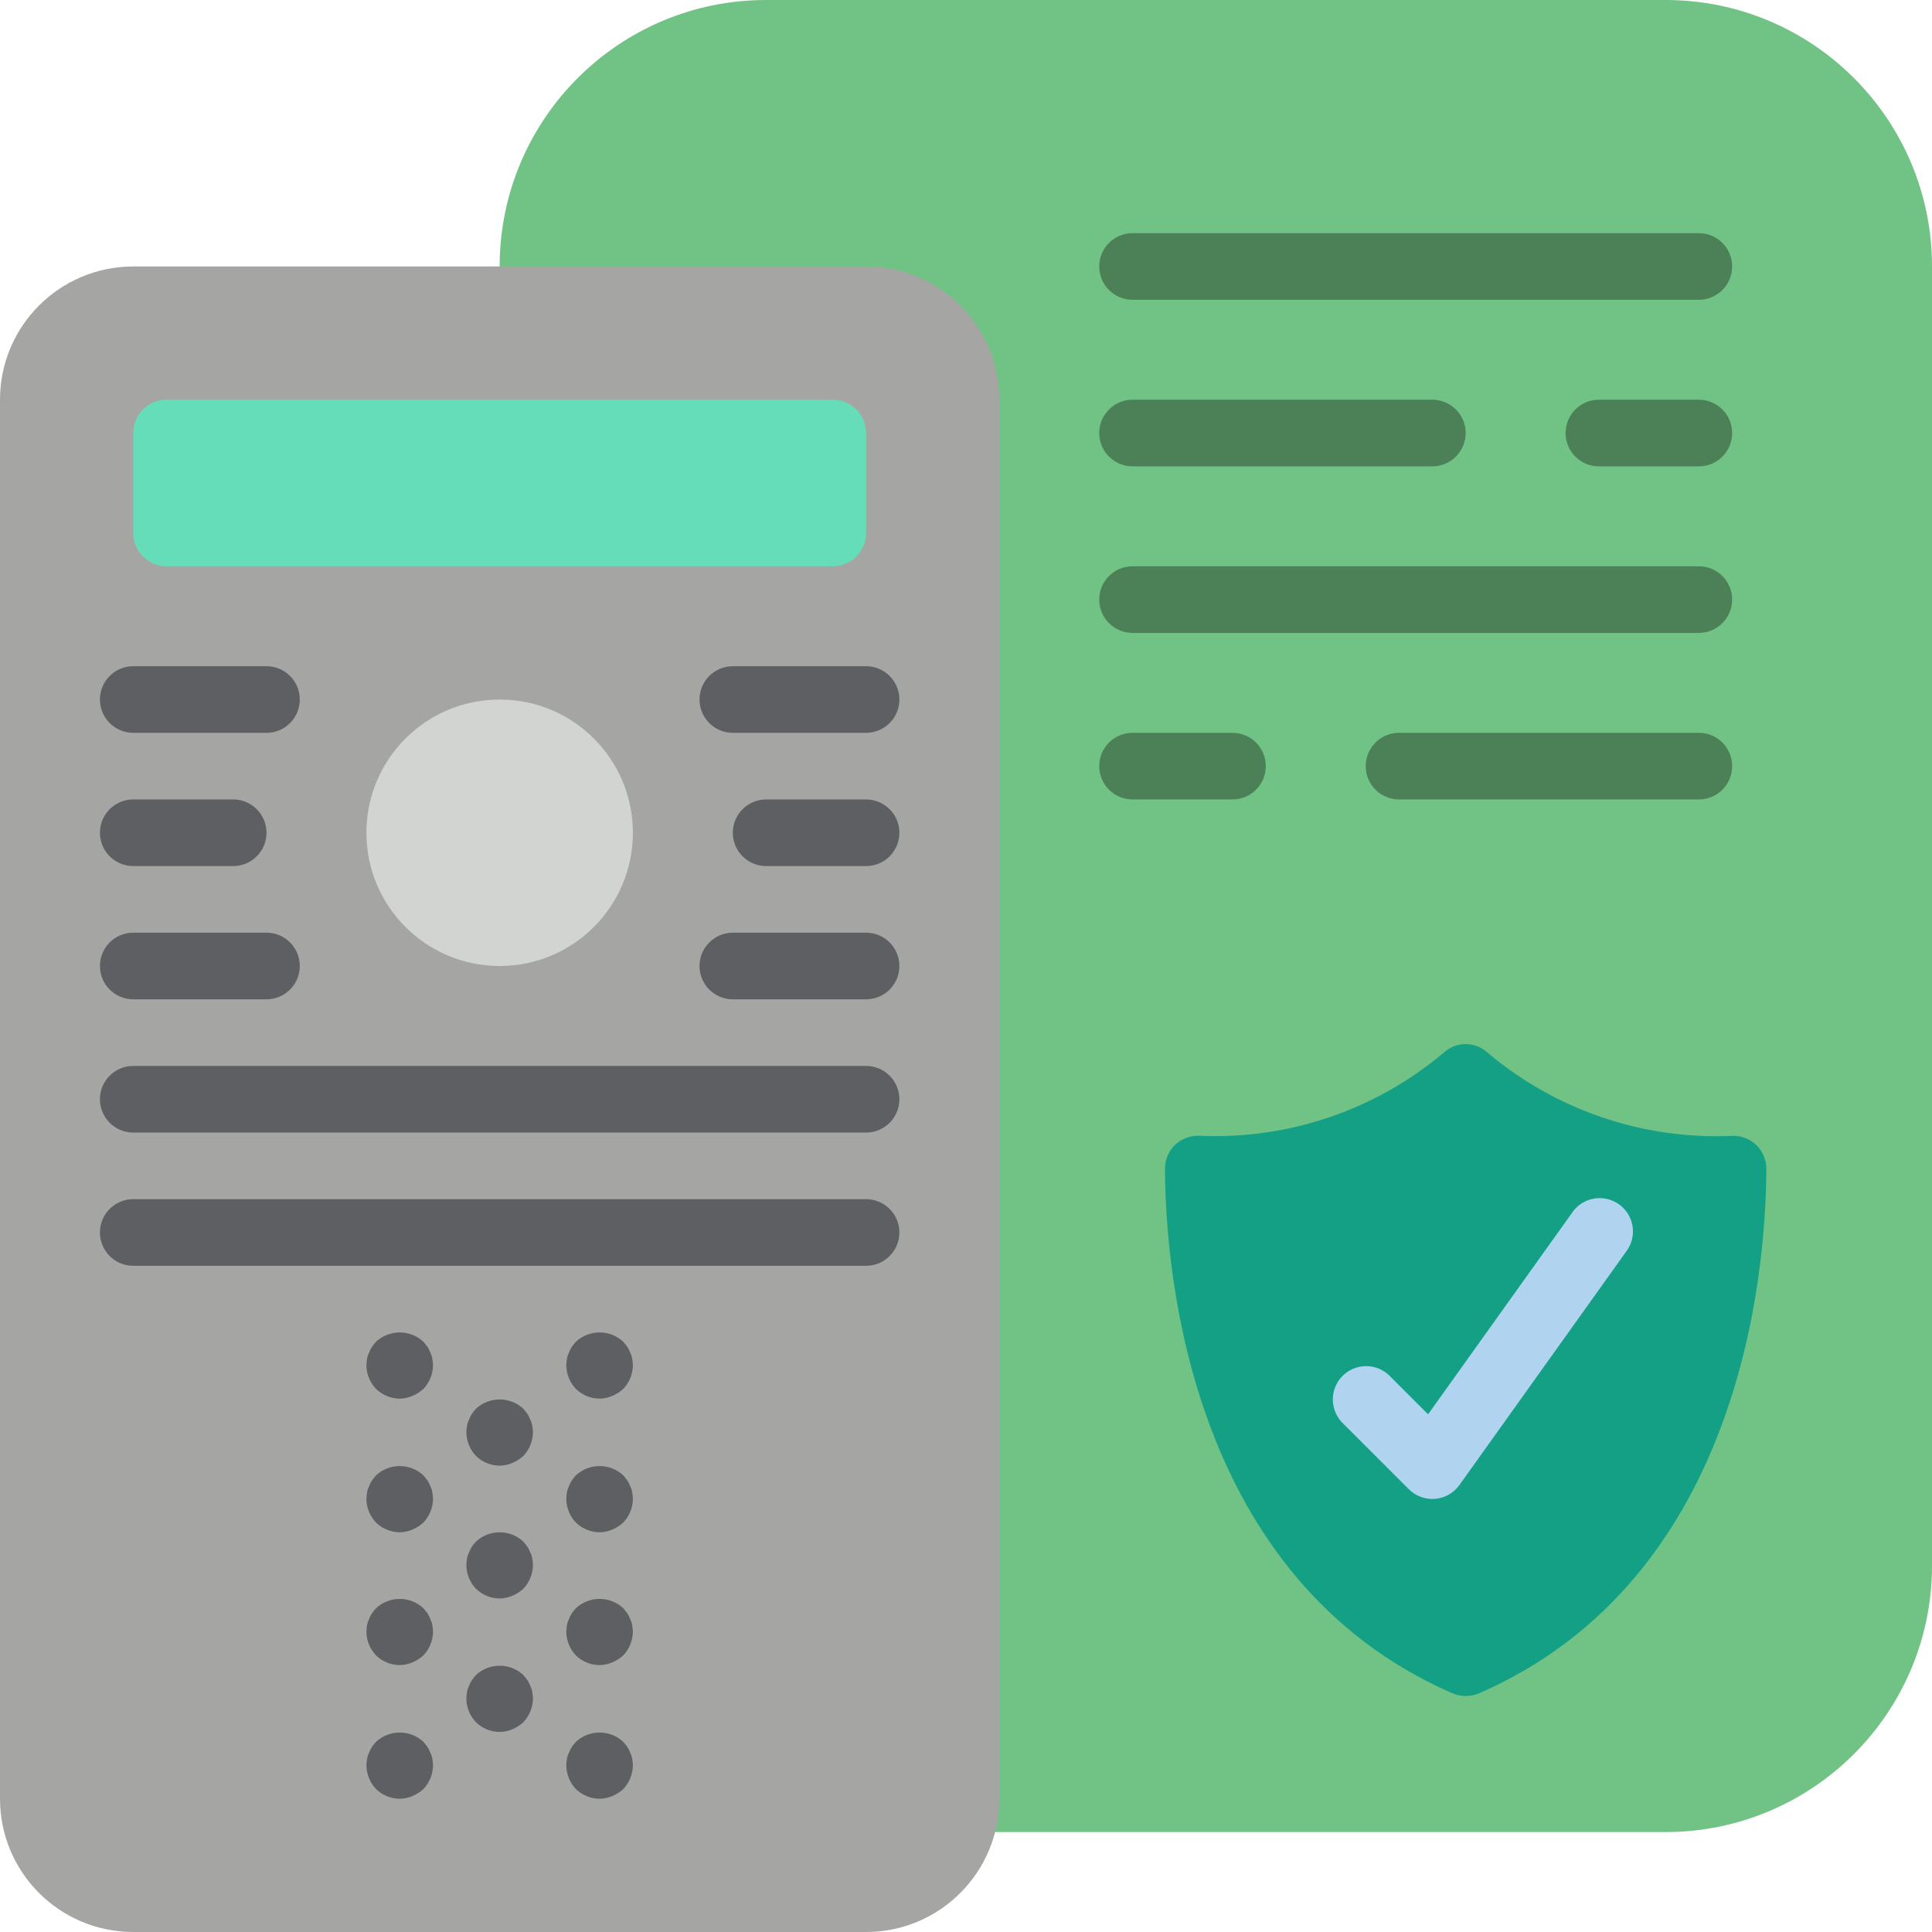<?xml version="1.0" encoding="iso-8859-1"?>
<!-- Generator: Adobe Illustrator 21.0.0, SVG Export Plug-In . SVG Version: 6.00 Build 0)  -->
<svg version="1.1" id="Capa_1" xmlns="http://www.w3.org/2000/svg" xmlns:xlink="http://www.w3.org/1999/xlink" x="0px" y="0px"
	 viewBox="0 0 512 512" style="enable-background:new 0 0 512 512;" xml:space="preserve">
<g>
	<path style="fill:#71C285;" d="M132.414,485.517h308.966c39.003,0,70.621-31.618,70.621-70.621V70.621
		C512,31.618,480.382,0,441.379,0H203.034c-39.003,0-70.621,31.618-70.621,70.621V485.517z"/>
	<path style="fill:#A5A5A4;" d="M35.31,70.621h194.207c19.501,0,35.31,15.809,35.31,35.31V476.69c0,19.501-15.809,35.31-35.31,35.31
		H35.31C15.809,512,0,496.191,0,476.69V105.931C0,86.43,15.809,70.621,35.31,70.621z"/>
	<path style="fill:#65DDB9;" d="M44.138,105.931H220.69c4.875,0,8.828,3.952,8.828,8.828v26.483c0,4.875-3.952,8.828-8.828,8.828
		H44.138c-4.875,0-8.828-3.952-8.828-8.828v-26.483C35.31,109.883,39.263,105.931,44.138,105.931z"/>
	<circle style="fill:#D1D4D1;" cx="132.414" cy="220.69" r="35.31"/>
	<g>
		<path style="fill:#5E5F62;" d="M35.31,194.207h35.31c4.875,0,8.828-3.952,8.828-8.828c0-4.875-3.952-8.828-8.828-8.828H35.31
			c-4.875,0-8.828,3.952-8.828,8.828C26.483,190.255,30.435,194.207,35.31,194.207z"/>
		<path style="fill:#5E5F62;" d="M35.31,264.828h35.31c4.875,0,8.828-3.952,8.828-8.828s-3.952-8.828-8.828-8.828H35.31
			c-4.875,0-8.828,3.952-8.828,8.828S30.435,264.828,35.31,264.828z"/>
		<path style="fill:#5E5F62;" d="M35.31,229.517h26.483c4.875,0,8.828-3.952,8.828-8.828s-3.952-8.828-8.828-8.828H35.31
			c-4.875,0-8.828,3.952-8.828,8.828S30.435,229.517,35.31,229.517z"/>
		<path style="fill:#5E5F62;" d="M194.207,194.207h35.31c4.875,0,8.828-3.952,8.828-8.828c0-4.875-3.952-8.828-8.828-8.828h-35.31
			c-4.875,0-8.828,3.952-8.828,8.828C185.379,190.255,189.332,194.207,194.207,194.207z"/>
		<path style="fill:#5E5F62;" d="M229.517,247.172h-35.31c-4.875,0-8.828,3.952-8.828,8.828s3.952,8.828,8.828,8.828h35.31
			c4.875,0,8.828-3.952,8.828-8.828S234.393,247.172,229.517,247.172z"/>
		<path style="fill:#5E5F62;" d="M229.517,211.862h-26.483c-4.875,0-8.828,3.952-8.828,8.828s3.952,8.828,8.828,8.828h26.483
			c4.875,0,8.828-3.952,8.828-8.828S234.393,211.862,229.517,211.862z"/>
		<path style="fill:#5E5F62;" d="M229.517,282.483H35.31c-4.875,0-8.828,3.952-8.828,8.828s3.952,8.828,8.828,8.828h194.207
			c4.875,0,8.828-3.952,8.828-8.828S234.393,282.483,229.517,282.483z"/>
		<path style="fill:#5E5F62;" d="M229.517,317.793H35.31c-4.875,0-8.828,3.952-8.828,8.828s3.952,8.828,8.828,8.828h194.207
			c4.875,0,8.828-3.952,8.828-8.828S234.393,317.793,229.517,317.793z"/>
		<path style="fill:#5E5F62;" d="M105.931,370.653c-2.34-0.018-4.584-0.935-6.268-2.56c-1.614-1.691-2.528-3.93-2.56-6.268
			c0.019-0.592,0.078-1.182,0.177-1.766c0.096-0.553,0.275-1.089,0.53-1.589c0.197-0.561,0.464-1.095,0.794-1.589
			c0.324-0.461,0.678-0.901,1.059-1.315c3.537-3.275,8.998-3.275,12.535,0l1.059,1.315c0.328,0.496,0.594,1.029,0.794,1.589
			c0.257,0.499,0.432,1.035,0.521,1.589c0.105,0.583,0.167,1.173,0.185,1.766c-0.035,2.337-0.949,4.574-2.56,6.268
			c-0.863,0.771-1.847,1.395-2.913,1.845C108.225,370.393,107.085,370.636,105.931,370.653z"/>
		<path style="fill:#5E5F62;" d="M105.931,406.069c-2.341-0.014-4.586-0.931-6.268-2.56c-1.615-1.69-2.53-3.93-2.56-6.268
			c0.019-0.592,0.078-1.182,0.177-1.766c0.096-0.553,0.275-1.089,0.53-1.589c0.193-0.563,0.46-1.097,0.794-1.589
			c0.326-0.462,0.68-0.905,1.059-1.324c3.54-3.266,8.995-3.266,12.535,0l1.059,1.324c0.331,0.494,0.598,1.028,0.794,1.589
			c0.257,0.499,0.432,1.035,0.521,1.589c0.105,0.583,0.167,1.173,0.185,1.766c-0.034,2.337-0.948,4.575-2.56,6.268
			c-0.86,0.777-1.845,1.404-2.913,1.854C108.224,405.815,107.085,406.055,105.931,406.069z"/>
		<path style="fill:#5E5F62;" d="M158.897,370.653c-2.34-0.018-4.584-0.935-6.268-2.56c-1.614-1.691-2.528-3.93-2.56-6.268
			c0.019-0.592,0.078-1.182,0.177-1.766c0.096-0.553,0.275-1.089,0.53-1.589c0.197-0.561,0.464-1.095,0.794-1.589
			c0.324-0.461,0.678-0.901,1.059-1.315c3.537-3.275,8.998-3.275,12.535,0l1.059,1.315c0.328,0.496,0.594,1.029,0.794,1.589
			c0.257,0.499,0.432,1.035,0.521,1.589c0.105,0.583,0.167,1.173,0.185,1.766c-0.035,2.337-0.949,4.574-2.56,6.268
			c-0.863,0.771-1.847,1.395-2.913,1.845C161.19,370.393,160.051,370.636,158.897,370.653z"/>
		<path style="fill:#5E5F62;" d="M158.897,406.069c-2.341-0.014-4.586-0.931-6.268-2.56c-1.615-1.69-2.53-3.93-2.56-6.268
			c0.019-0.592,0.078-1.182,0.177-1.766c0.096-0.553,0.275-1.089,0.53-1.589c0.193-0.563,0.46-1.097,0.794-1.589
			c0.326-0.462,0.68-0.905,1.059-1.324c3.54-3.266,8.995-3.266,12.535,0l1.059,1.324c0.331,0.494,0.598,1.028,0.794,1.589
			c0.257,0.499,0.432,1.035,0.521,1.589c0.105,0.583,0.167,1.173,0.185,1.766c-0.034,2.337-0.948,4.575-2.56,6.268
			c-0.86,0.777-1.845,1.404-2.913,1.854C161.19,405.815,160.05,406.055,158.897,406.069z"/>
		<path style="fill:#5E5F62;" d="M132.414,388.414c-2.341-0.014-4.586-0.931-6.268-2.56c-1.615-1.69-2.53-3.93-2.56-6.268
			c0.019-0.592,0.078-1.182,0.177-1.766c0.096-0.553,0.275-1.089,0.53-1.589c0.193-0.563,0.46-1.097,0.794-1.589
			c0.326-0.462,0.68-0.905,1.059-1.324c3.54-3.266,8.995-3.266,12.535,0l1.059,1.324c0.331,0.494,0.598,1.028,0.794,1.589
			c0.257,0.499,0.432,1.035,0.521,1.589c0.105,0.583,0.167,1.173,0.185,1.766c-0.034,2.337-0.948,4.575-2.56,6.268
			c-0.86,0.777-1.845,1.404-2.913,1.854C134.707,388.16,133.567,388.4,132.414,388.414z"/>
		<path style="fill:#5E5F62;" d="M105.931,441.273c-2.34-0.018-4.584-0.935-6.268-2.56c-1.614-1.691-2.528-3.93-2.56-6.268
			c0.019-0.592,0.078-1.182,0.177-1.766c0.096-0.553,0.275-1.089,0.53-1.589c0.197-0.561,0.464-1.095,0.794-1.589
			c0.324-0.461,0.678-0.901,1.059-1.315c3.537-3.275,8.998-3.275,12.535,0l1.059,1.315c0.328,0.496,0.594,1.029,0.794,1.589
			c0.257,0.499,0.432,1.035,0.521,1.589c0.105,0.583,0.167,1.173,0.185,1.766c-0.035,2.337-0.949,4.574-2.56,6.268
			c-0.863,0.771-1.847,1.395-2.913,1.845C108.225,441.014,107.085,441.257,105.931,441.273z"/>
		<path style="fill:#5E5F62;" d="M158.897,441.273c-2.34-0.018-4.584-0.935-6.268-2.56c-1.614-1.691-2.528-3.93-2.56-6.268
			c0.019-0.592,0.078-1.182,0.177-1.766c0.096-0.553,0.275-1.089,0.53-1.589c0.197-0.561,0.464-1.095,0.794-1.589
			c0.324-0.461,0.678-0.901,1.059-1.315c3.537-3.275,8.998-3.275,12.535,0l1.059,1.315c0.328,0.496,0.594,1.029,0.794,1.589
			c0.257,0.499,0.432,1.035,0.521,1.589c0.105,0.583,0.167,1.173,0.185,1.766c-0.035,2.337-0.949,4.574-2.56,6.268
			c-0.863,0.771-1.847,1.395-2.913,1.845C161.19,441.014,160.051,441.257,158.897,441.273z"/>
		<path style="fill:#5E5F62;" d="M105.931,476.69c-2.341-0.014-4.586-0.931-6.268-2.56c-1.615-1.69-2.53-3.93-2.56-6.268
			c0.019-0.592,0.078-1.182,0.177-1.766c0.096-0.553,0.275-1.089,0.53-1.589c0.193-0.563,0.46-1.097,0.794-1.589
			c0.326-0.462,0.68-0.905,1.059-1.324c3.54-3.266,8.995-3.266,12.535,0l1.059,1.324c0.331,0.494,0.598,1.028,0.794,1.589
			c0.257,0.499,0.432,1.035,0.521,1.589c0.105,0.583,0.167,1.173,0.185,1.766c-0.034,2.337-0.948,4.575-2.56,6.268
			c-0.86,0.777-1.845,1.404-2.913,1.854C108.224,476.436,107.085,476.676,105.931,476.69z"/>
		<path style="fill:#5E5F62;" d="M158.897,476.69c-2.341-0.014-4.586-0.931-6.268-2.56c-1.615-1.69-2.53-3.93-2.56-6.268
			c0.019-0.592,0.078-1.182,0.177-1.766c0.096-0.553,0.275-1.089,0.53-1.589c0.193-0.563,0.46-1.097,0.794-1.589
			c0.326-0.462,0.68-0.905,1.059-1.324c3.54-3.266,8.995-3.266,12.535,0l1.059,1.324c0.331,0.494,0.598,1.028,0.794,1.589
			c0.257,0.499,0.432,1.035,0.521,1.589c0.105,0.583,0.167,1.173,0.185,1.766c-0.034,2.337-0.948,4.575-2.56,6.268
			c-0.86,0.777-1.845,1.404-2.913,1.854C161.19,476.436,160.05,476.676,158.897,476.69z"/>
		<path style="fill:#5E5F62;" d="M132.414,423.618c-2.34-0.018-4.584-0.935-6.268-2.56c-1.614-1.691-2.528-3.93-2.56-6.268
			c0.019-0.592,0.078-1.182,0.177-1.766c0.096-0.553,0.275-1.089,0.53-1.589c0.197-0.561,0.464-1.095,0.794-1.589
			c0.324-0.461,0.678-0.901,1.059-1.315c3.537-3.275,8.998-3.275,12.535,0l1.059,1.315c0.328,0.496,0.594,1.029,0.794,1.589
			c0.257,0.499,0.432,1.035,0.521,1.589c0.105,0.583,0.167,1.173,0.185,1.766c-0.035,2.337-0.949,4.574-2.56,6.268
			c-0.863,0.771-1.847,1.395-2.913,1.845C134.708,423.359,133.568,423.601,132.414,423.618z"/>
		<path style="fill:#5E5F62;" d="M132.414,458.982c-2.34-0.018-4.584-0.935-6.268-2.56c-1.615-1.69-2.53-3.93-2.56-6.268
			c0.019-0.592,0.078-1.182,0.177-1.766c0.096-0.556,0.275-1.095,0.53-1.598c0.195-0.559,0.462-1.09,0.794-1.58
			c0.324-0.464,0.677-0.906,1.059-1.324c3.54-3.266,8.995-3.266,12.535,0l1.059,1.324c0.329,0.492,0.596,1.023,0.794,1.58
			c0.256,0.502,0.432,1.041,0.521,1.598c0.106,0.583,0.168,1.173,0.185,1.766c-0.034,2.337-0.948,4.575-2.56,6.268
			c-0.862,0.774-1.847,1.401-2.913,1.854C134.707,458.728,133.567,458.968,132.414,458.982z"/>
	</g>
	<g>
		<path style="fill:#4C8056;" d="M300.138,79.448h150.069c4.875,0,8.828-3.952,8.828-8.828s-3.952-8.828-8.828-8.828H300.138
			c-4.875,0-8.828,3.952-8.828,8.828S295.263,79.448,300.138,79.448z"/>
		<path style="fill:#4C8056;" d="M300.138,123.586h79.448c4.875,0,8.828-3.952,8.828-8.828s-3.952-8.828-8.828-8.828h-79.448
			c-4.875,0-8.828,3.952-8.828,8.828S295.263,123.586,300.138,123.586z"/>
		<path style="fill:#4C8056;" d="M450.207,105.931h-26.483c-4.875,0-8.828,3.952-8.828,8.828s3.952,8.828,8.828,8.828h26.483
			c4.875,0,8.828-3.952,8.828-8.828S455.082,105.931,450.207,105.931z"/>
		<path style="fill:#4C8056;" d="M450.207,150.069H300.138c-4.875,0-8.828,3.952-8.828,8.828s3.952,8.828,8.828,8.828h150.069
			c4.875,0,8.828-3.952,8.828-8.828S455.082,150.069,450.207,150.069z"/>
		<path style="fill:#4C8056;" d="M450.207,194.207h-79.448c-4.875,0-8.828,3.952-8.828,8.828s3.952,8.828,8.828,8.828h79.448
			c4.875,0,8.828-3.952,8.828-8.828S455.082,194.207,450.207,194.207z"/>
		<path style="fill:#4C8056;" d="M326.621,194.207h-26.483c-4.875,0-8.828,3.952-8.828,8.828s3.952,8.828,8.828,8.828h26.483
			c4.875,0,8.828-3.952,8.828-8.828S331.496,194.207,326.621,194.207z"/>
	</g>
	<path style="fill:#14A085;" d="M384.821,448.706c-69.305-30.332-75.917-110.954-76.094-138.884
		c-0.035-2.406,0.927-4.719,2.658-6.391c1.73-1.672,4.075-2.554,6.479-2.437c23.717,1.056,46.954-6.905,65.042-22.281
		c3.182-2.683,7.835-2.683,11.017,0c18.084,15.386,41.322,23.356,65.042,22.307c2.403-0.117,4.748,0.765,6.479,2.437
		c1.73,1.672,2.692,3.985,2.658,6.391c-0.15,27.93-6.788,108.579-76.094,138.884C389.708,449.704,387.112,449.694,384.821,448.706z"
		/>
	<path style="fill:#B0D3F0;" d="M379.586,397.241c-2.341,0-4.586-0.931-6.241-2.586L355.69,377
		c-3.345-3.464-3.298-8.97,0.108-12.375c3.405-3.405,8.911-3.453,12.375-0.108l10.284,10.284l38.091-53.31
		c1.778-2.702,4.892-4.215,8.115-3.943c3.223,0.272,6.04,2.284,7.341,5.246c1.301,2.961,0.878,6.397-1.102,8.955l-44.138,61.793
		c-1.507,2.113-3.867,3.456-6.453,3.672C380.072,397.241,379.825,397.241,379.586,397.241z"/>
</g>
<g>
</g>
<g>
</g>
<g>
</g>
<g>
</g>
<g>
</g>
<g>
</g>
<g>
</g>
<g>
</g>
<g>
</g>
<g>
</g>
<g>
</g>
<g>
</g>
<g>
</g>
<g>
</g>
<g>
</g>
</svg>
